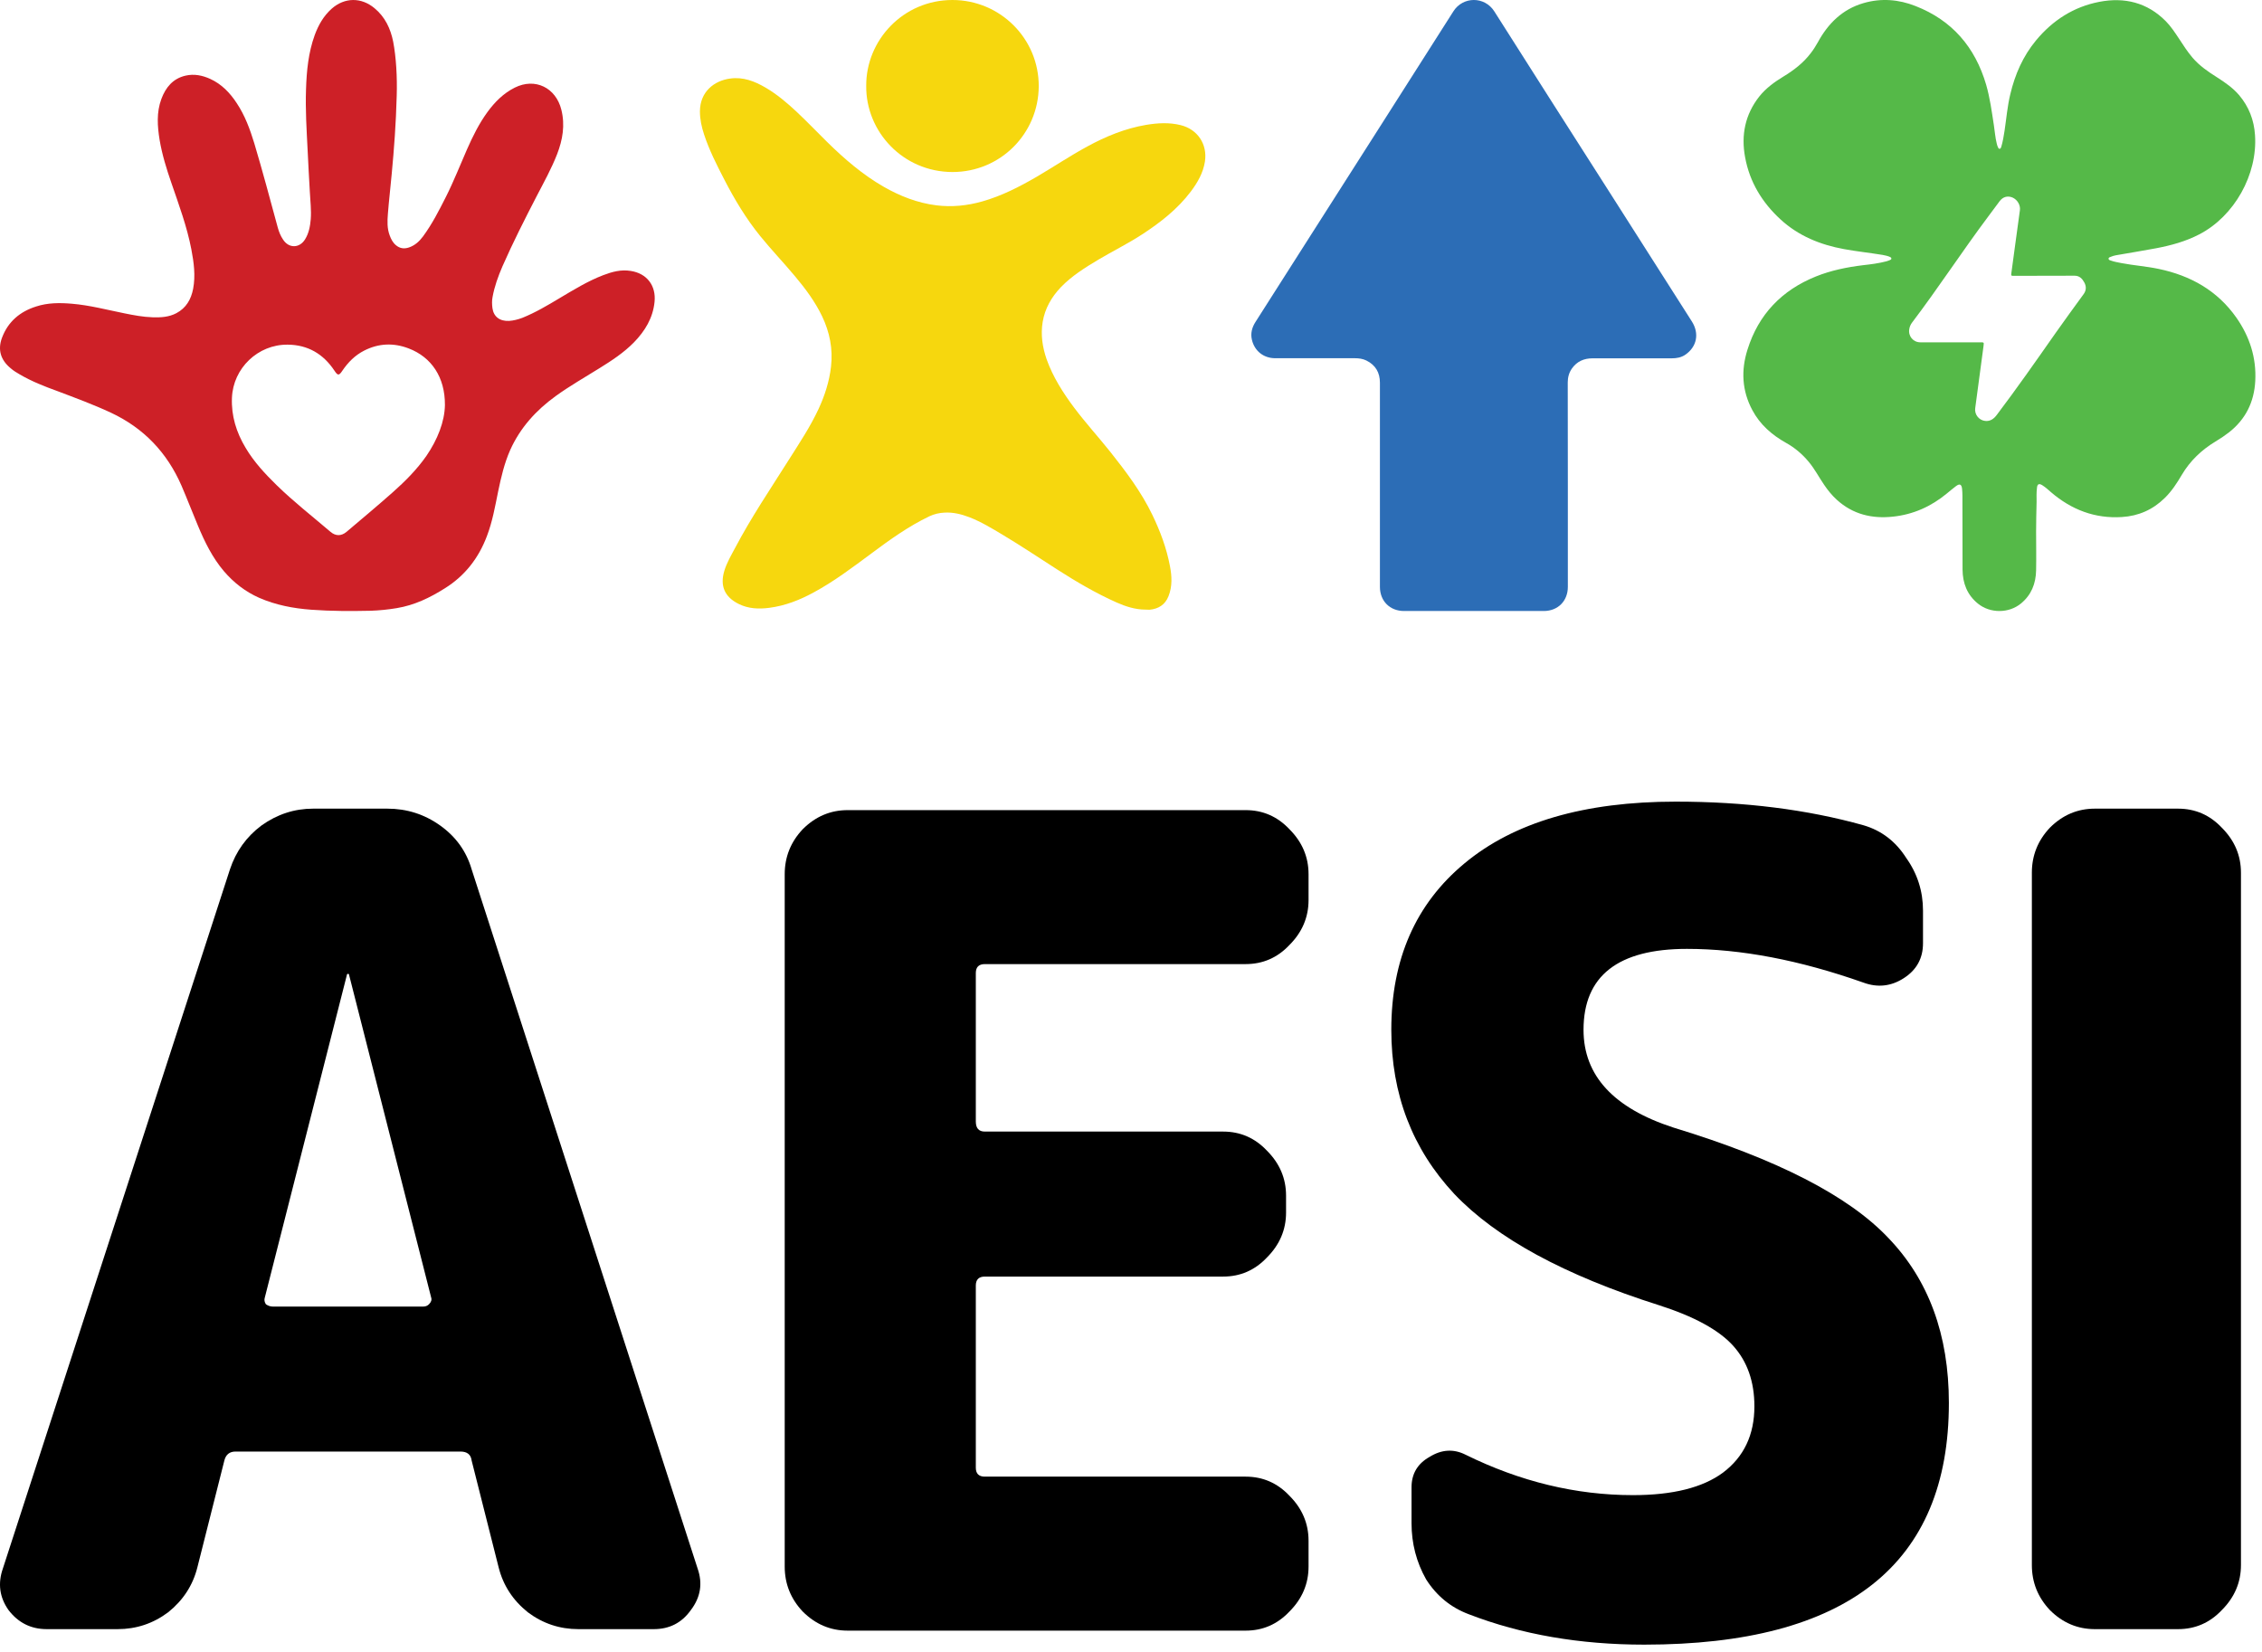 <svg width="89" height="65" viewBox="0 0 89 65" fill="none" xmlns="http://www.w3.org/2000/svg">
<path d="M61.688 19.089C61.688 20.425 61.688 21.761 61.688 23.093C61.688 23.649 61.298 24.043 60.739 24.043C58.906 24.043 57.076 24.043 55.243 24.043C54.684 24.043 54.294 23.649 54.294 23.093C54.294 20.417 54.294 17.737 54.294 15.061C54.294 14.663 54.124 14.364 53.757 14.184C53.615 14.116 53.464 14.096 53.31 14.096C52.264 14.096 51.222 14.096 50.176 14.096C49.717 14.096 49.362 13.813 49.258 13.373C49.196 13.116 49.261 12.883 49.401 12.664C50.126 11.524 50.855 10.383 51.581 9.242C53.449 6.309 55.32 3.384 57.184 0.447C57.559 -0.146 58.415 -0.154 58.797 0.451C60.295 2.817 61.804 5.176 63.309 7.534C64.397 9.242 65.485 10.945 66.57 12.653C66.867 13.124 66.766 13.641 66.315 13.955C66.153 14.066 65.972 14.1 65.775 14.1C64.737 14.1 63.699 14.1 62.66 14.1C62.325 14.1 62.047 14.219 61.85 14.498C61.734 14.663 61.684 14.847 61.684 15.046C61.688 16.393 61.688 17.741 61.688 19.089Z" fill="#2C6DB6"/>
<path d="M15.609 3.769C15.58 4.875 15.505 5.856 15.413 6.836C15.366 7.364 15.303 7.886 15.262 8.413C15.239 8.7 15.228 8.987 15.332 9.262C15.384 9.405 15.453 9.543 15.575 9.646C15.731 9.778 15.899 9.801 16.089 9.738C16.326 9.658 16.5 9.497 16.645 9.302C17.003 8.815 17.275 8.281 17.547 7.742C17.853 7.135 18.102 6.498 18.374 5.879C18.599 5.369 18.848 4.864 19.178 4.411C19.467 4.015 19.808 3.671 20.254 3.448C21.058 3.046 21.873 3.453 22.087 4.319C22.238 4.921 22.139 5.5 21.919 6.068C21.7 6.63 21.405 7.163 21.127 7.697C20.653 8.614 20.184 9.537 19.768 10.483C19.6 10.873 19.456 11.269 19.38 11.688C19.351 11.831 19.357 11.98 19.375 12.123C19.421 12.462 19.664 12.645 20.028 12.628C20.207 12.616 20.381 12.57 20.549 12.508C21.063 12.301 21.538 12.02 22.006 11.739C22.567 11.406 23.122 11.062 23.736 10.827C24.083 10.695 24.435 10.598 24.817 10.661C25.453 10.759 25.818 11.24 25.754 11.877C25.691 12.513 25.378 13.024 24.944 13.471C24.545 13.878 24.071 14.188 23.591 14.486C23.013 14.847 22.417 15.185 21.862 15.587C21.087 16.149 20.468 16.831 20.074 17.708C19.843 18.23 19.716 18.78 19.6 19.337C19.479 19.933 19.375 20.529 19.155 21.103C18.831 21.957 18.299 22.651 17.512 23.144C16.922 23.517 16.309 23.815 15.609 23.93C15.268 23.987 14.927 24.021 14.585 24.033C13.81 24.05 13.03 24.05 12.255 23.993C11.543 23.941 10.849 23.809 10.196 23.523C9.652 23.282 9.195 22.926 8.807 22.473C8.356 21.94 8.056 21.326 7.79 20.69C7.57 20.168 7.367 19.635 7.142 19.113C6.575 17.811 5.661 16.848 4.366 16.24C3.677 15.919 2.96 15.655 2.249 15.386C1.745 15.203 1.248 15.008 0.785 14.738C0.658 14.664 0.531 14.589 0.421 14.492C0.028 14.17 -0.1 13.763 0.08 13.287C0.317 12.657 0.785 12.261 1.422 12.06C1.878 11.911 2.347 11.911 2.821 11.951C3.527 12.009 4.209 12.192 4.898 12.33C5.262 12.404 5.626 12.473 6.002 12.485C6.326 12.496 6.644 12.479 6.939 12.324C7.327 12.118 7.518 11.779 7.599 11.366C7.697 10.845 7.628 10.329 7.529 9.812C7.356 8.912 7.038 8.058 6.743 7.198C6.552 6.647 6.378 6.085 6.28 5.506C6.193 4.967 6.153 4.422 6.349 3.895C6.517 3.442 6.801 3.092 7.298 2.977C7.639 2.897 7.963 2.966 8.27 3.104C8.721 3.31 9.05 3.654 9.316 4.061C9.64 4.549 9.837 5.088 10.005 5.638C10.334 6.739 10.629 7.851 10.93 8.958C10.976 9.124 11.04 9.285 11.138 9.428C11.364 9.778 11.78 9.772 12 9.423C12.151 9.182 12.203 8.906 12.226 8.631C12.255 8.27 12.208 7.914 12.191 7.553C12.162 7.009 12.127 6.458 12.104 5.913C12.064 5.111 12.012 4.314 12.041 3.511C12.064 2.788 12.133 2.071 12.382 1.383C12.527 0.988 12.729 0.627 13.053 0.34C13.562 -0.107 14.215 -0.113 14.736 0.323C15.152 0.667 15.366 1.125 15.47 1.641C15.586 2.249 15.632 3.029 15.609 3.769ZM17.506 15.936C17.512 14.847 16.98 14.056 16.084 13.712C15.488 13.482 14.898 13.505 14.325 13.798C13.967 13.981 13.695 14.256 13.469 14.589C13.336 14.79 13.29 14.784 13.157 14.583C12.723 13.93 12.116 13.568 11.318 13.562C10.144 13.551 9.172 14.492 9.126 15.655C9.097 16.366 9.299 17.014 9.664 17.622C9.993 18.178 10.433 18.649 10.89 19.096C11.555 19.744 12.289 20.317 13.001 20.925C13.209 21.103 13.429 21.097 13.631 20.931C14.239 20.415 14.852 19.904 15.447 19.377C15.939 18.941 16.402 18.477 16.778 17.938C17.217 17.295 17.495 16.59 17.506 15.936Z" fill="#CD2027"/>
<path d="M45.074 23.988C44.67 23.988 44.294 23.866 43.933 23.707C43.115 23.342 42.35 22.892 41.598 22.41C40.884 21.951 40.175 21.477 39.447 21.042C39.024 20.789 38.601 20.531 38.141 20.353C37.826 20.232 37.502 20.152 37.164 20.171C36.957 20.18 36.755 20.227 36.567 20.316C35.745 20.709 35.008 21.239 34.28 21.782C33.547 22.325 32.819 22.878 32.011 23.314C31.461 23.613 30.888 23.838 30.264 23.918C29.855 23.97 29.451 23.956 29.07 23.768C28.507 23.492 28.319 23.051 28.502 22.452C28.601 22.133 28.77 21.848 28.925 21.557C29.554 20.363 30.311 19.243 31.029 18.105C31.447 17.444 31.879 16.798 32.208 16.09C32.453 15.561 32.631 15.008 32.697 14.428C32.777 13.73 32.645 13.069 32.344 12.441C32.067 11.865 31.687 11.355 31.278 10.868C30.832 10.334 30.348 9.828 29.911 9.289C29.352 8.6 28.897 7.841 28.493 7.055C28.197 6.483 27.905 5.907 27.703 5.293C27.605 4.998 27.539 4.694 27.539 4.38C27.544 3.598 28.112 3.176 28.718 3.092C29.235 3.017 29.69 3.195 30.123 3.448C30.569 3.71 30.963 4.043 31.339 4.394C31.753 4.783 32.142 5.19 32.546 5.588C33.227 6.258 33.946 6.877 34.778 7.354C35.421 7.72 36.102 7.987 36.844 8.08C37.455 8.155 38.056 8.094 38.648 7.926C39.409 7.71 40.104 7.354 40.781 6.961C41.453 6.567 42.096 6.136 42.777 5.766C43.505 5.368 44.271 5.054 45.093 4.914C45.544 4.839 46 4.811 46.451 4.923C47.122 5.087 47.512 5.677 47.409 6.357C47.338 6.806 47.118 7.186 46.85 7.542C46.328 8.23 45.657 8.755 44.938 9.223C44.384 9.584 43.787 9.879 43.219 10.216C42.693 10.53 42.167 10.858 41.739 11.303C41.373 11.687 41.114 12.137 41.025 12.666C40.941 13.172 41.016 13.659 41.18 14.137C41.429 14.835 41.824 15.454 42.265 16.044C42.712 16.639 43.214 17.191 43.679 17.772C44.304 18.559 44.905 19.355 45.342 20.264C45.652 20.906 45.901 21.576 46.032 22.274C46.108 22.667 46.131 23.07 45.976 23.459C45.845 23.796 45.581 23.96 45.229 23.993C45.173 23.993 45.121 23.988 45.074 23.988Z" fill="#F6D70E"/>
<path d="M34.082 3.377C34.073 1.579 35.538 0 37.474 0C39.353 0 40.879 1.522 40.87 3.401C40.856 5.256 39.367 6.769 37.474 6.769C35.524 6.764 34.063 5.176 34.082 3.377Z" fill="#F6D70E"/>
<path d="M80.112 20.915C80.112 21.426 80.122 21.933 80.112 22.444C80.102 22.966 79.924 23.414 79.513 23.75C79.035 24.14 78.305 24.14 77.827 23.755C77.397 23.409 77.223 22.946 77.218 22.415C77.213 21.538 77.213 20.656 77.213 19.779C77.213 19.599 77.218 19.414 77.199 19.234C77.18 19.058 77.107 19.019 76.962 19.127C76.837 19.219 76.721 19.321 76.6 19.419C75.982 19.93 75.276 20.247 74.479 20.33C73.658 20.418 72.904 20.242 72.272 19.667C72.078 19.492 71.914 19.287 71.769 19.073C71.566 18.776 71.397 18.449 71.165 18.172C70.914 17.869 70.615 17.616 70.272 17.426C69.716 17.114 69.252 16.71 68.948 16.14C68.537 15.375 68.499 14.571 68.755 13.762C69.189 12.369 70.107 11.419 71.45 10.878C72.044 10.639 72.668 10.513 73.305 10.435C73.615 10.401 73.919 10.362 74.218 10.284C74.272 10.269 74.32 10.25 74.368 10.23C74.392 10.221 74.416 10.206 74.416 10.177C74.421 10.143 74.392 10.128 74.368 10.113C74.272 10.069 74.17 10.05 74.069 10.03C73.566 9.948 73.054 9.894 72.552 9.802C71.619 9.631 70.764 9.285 70.054 8.632C69.334 7.97 68.842 7.166 68.663 6.191C68.499 5.314 68.663 4.506 69.219 3.799C69.479 3.473 69.813 3.229 70.165 3.015C70.576 2.766 70.953 2.479 71.247 2.089C71.349 1.958 71.436 1.821 71.518 1.675C71.924 0.925 72.494 0.36 73.325 0.121C74.016 -0.079 74.706 -0.025 75.368 0.238C76.803 0.798 77.711 1.851 78.146 3.332C78.296 3.853 78.368 4.389 78.45 4.925C78.489 5.168 78.503 5.417 78.566 5.66C78.576 5.704 78.59 5.748 78.609 5.787C78.624 5.816 78.634 5.86 78.677 5.855C78.716 5.85 78.73 5.816 78.74 5.782C78.803 5.573 78.837 5.363 78.87 5.149C78.943 4.667 78.981 4.184 79.097 3.707C79.281 2.927 79.595 2.211 80.107 1.592C80.764 0.798 81.59 0.267 82.6 0.072C83.59 -0.118 84.484 0.097 85.213 0.832C85.416 1.037 85.571 1.276 85.73 1.514C85.899 1.773 86.064 2.031 86.266 2.269C86.542 2.591 86.885 2.825 87.233 3.044C87.546 3.244 87.856 3.458 88.102 3.746C88.484 4.199 88.687 4.725 88.725 5.314C88.832 6.869 87.909 8.51 86.532 9.222C85.991 9.504 85.411 9.66 84.817 9.772C84.295 9.87 83.774 9.953 83.252 10.045C83.184 10.055 83.117 10.079 83.054 10.104C83.015 10.118 82.967 10.128 82.962 10.177C82.962 10.23 83.015 10.24 83.059 10.255C83.189 10.303 83.329 10.323 83.465 10.352C83.952 10.445 84.445 10.479 84.933 10.581C86.189 10.844 87.247 11.434 87.996 12.505C88.513 13.246 88.783 14.074 88.735 14.99C88.691 15.823 88.353 16.505 87.696 17.017C87.527 17.148 87.353 17.265 87.17 17.373C86.624 17.704 86.175 18.128 85.846 18.683C85.653 19.01 85.45 19.326 85.175 19.594C84.706 20.057 84.141 20.305 83.489 20.345C82.426 20.413 81.503 20.057 80.701 19.37C80.59 19.273 80.479 19.17 80.353 19.092C80.228 19.015 80.16 19.044 80.146 19.195C80.122 19.38 80.131 19.565 80.131 19.75C80.117 20.135 80.117 20.525 80.112 20.915C80.117 20.915 80.117 20.915 80.112 20.915ZM76.725 13.47C76.909 13.47 77.093 13.47 77.276 13.47C77.508 13.47 77.745 13.47 77.977 13.47C78.04 13.47 78.064 13.49 78.049 13.553C78.044 13.572 78.044 13.592 78.044 13.611C77.933 14.43 77.822 15.244 77.716 16.062C77.682 16.311 77.866 16.54 78.112 16.564C78.31 16.583 78.45 16.481 78.566 16.325C79.358 15.278 80.107 14.206 80.861 13.129C81.228 12.608 81.605 12.091 81.981 11.575C82.088 11.429 82.093 11.273 82.01 11.117C81.928 10.966 81.822 10.849 81.624 10.849C80.832 10.854 80.04 10.854 79.247 10.854C79.126 10.854 79.122 10.854 79.141 10.727C79.184 10.406 79.228 10.084 79.271 9.763C79.339 9.266 79.407 8.774 79.474 8.277C79.503 8.077 79.382 7.863 79.189 7.775C78.996 7.692 78.808 7.741 78.677 7.916C78.527 8.116 78.378 8.32 78.228 8.52C77.199 9.894 76.262 11.336 75.223 12.705C75.17 12.778 75.136 12.861 75.122 12.949C75.073 13.227 75.276 13.47 75.556 13.47C75.943 13.47 76.334 13.47 76.725 13.47Z" fill="#55B948"/>
<path d="M82.422 64.106C81.744 64.106 81.154 63.856 80.653 63.355C80.181 62.853 79.945 62.264 79.945 61.585V34.34C79.945 33.662 80.181 33.073 80.653 32.571C81.154 32.07 81.744 31.82 82.422 31.82H85.695C86.373 31.82 86.948 32.07 87.42 32.571C87.921 33.073 88.172 33.662 88.172 34.34V61.585C88.172 62.264 87.921 62.853 87.42 63.355C86.948 63.856 86.373 64.106 85.695 64.106H82.422Z" fill="black"/>
<path d="M65.269 51.358C61.553 50.179 58.87 48.72 57.219 46.98C55.568 45.211 54.742 43.058 54.742 40.523C54.742 37.751 55.7 35.569 57.617 33.977C59.563 32.355 62.335 31.544 65.932 31.544C68.645 31.544 71.107 31.854 73.318 32.473C74.026 32.679 74.586 33.107 74.999 33.756C75.441 34.375 75.662 35.068 75.662 35.834V37.117C75.662 37.707 75.412 38.164 74.91 38.488C74.409 38.812 73.878 38.871 73.318 38.665C70.812 37.78 68.497 37.338 66.374 37.338C63.662 37.338 62.305 38.4 62.305 40.523C62.305 42.321 63.485 43.604 65.844 44.37C69.913 45.609 72.728 47.054 74.291 48.705C75.883 50.356 76.68 52.523 76.68 55.206C76.68 61.546 72.684 64.716 64.694 64.716C62.158 64.716 59.858 64.317 57.794 63.521C57.086 63.256 56.526 62.799 56.113 62.15C55.73 61.472 55.538 60.735 55.538 59.939V58.524C55.538 57.993 55.774 57.595 56.246 57.329C56.718 57.035 57.19 57.005 57.661 57.241C59.814 58.302 62.01 58.833 64.251 58.833C65.814 58.833 66.993 58.538 67.79 57.949C68.615 57.329 69.028 56.46 69.028 55.339C69.028 54.366 68.748 53.57 68.188 52.951C67.627 52.332 66.654 51.801 65.269 51.358Z" fill="black"/>
<path d="M33.352 64.165C32.674 64.165 32.084 63.914 31.583 63.413C31.111 62.912 30.875 62.322 30.875 61.644V34.399C30.875 33.721 31.111 33.131 31.583 32.63C32.084 32.129 32.674 31.878 33.352 31.878H49.009C49.687 31.878 50.262 32.129 50.734 32.63C51.235 33.131 51.486 33.721 51.486 34.399V35.416C51.486 36.094 51.235 36.684 50.734 37.185C50.262 37.687 49.687 37.937 49.009 37.937H38.748C38.512 37.937 38.394 38.055 38.394 38.291V44.129C38.394 44.395 38.512 44.527 38.748 44.527H48.124C48.802 44.527 49.377 44.778 49.849 45.279C50.35 45.78 50.601 46.37 50.601 47.048V47.712C50.601 48.39 50.35 48.98 49.849 49.481C49.377 49.982 48.802 50.233 48.124 50.233H38.748C38.512 50.233 38.394 50.351 38.394 50.587V57.752C38.394 57.987 38.512 58.105 38.748 58.105H49.009C49.687 58.105 50.262 58.356 50.734 58.857C51.235 59.359 51.486 59.948 51.486 60.627V61.644C51.486 62.322 51.235 62.912 50.734 63.413C50.262 63.914 49.687 64.165 49.009 64.165H33.352Z" fill="black"/>
<path d="M13.648 38.365L10.419 51.059C10.39 51.147 10.405 51.236 10.463 51.324C10.552 51.383 10.64 51.413 10.729 51.413H16.655C16.744 51.413 16.818 51.383 16.877 51.324C16.965 51.236 16.995 51.147 16.965 51.059L13.736 38.365C13.736 38.336 13.722 38.321 13.692 38.321C13.663 38.321 13.648 38.336 13.648 38.365ZM1.839 64.106C1.22 64.106 0.719 63.856 0.335 63.355C-0.019 62.853 -0.092 62.308 0.114 61.718L9.048 34.208C9.284 33.5 9.697 32.925 10.287 32.483C10.906 32.041 11.584 31.82 12.321 31.82H15.24C16.007 31.82 16.7 32.041 17.319 32.483C17.938 32.925 18.351 33.5 18.557 34.208L27.447 61.718C27.654 62.308 27.565 62.853 27.182 63.355C26.828 63.856 26.342 64.106 25.722 64.106H22.759C22.022 64.106 21.358 63.885 20.769 63.443C20.179 62.971 19.796 62.381 19.619 61.674L18.557 57.472C18.528 57.236 18.381 57.118 18.115 57.118H9.269C9.033 57.118 8.886 57.236 8.827 57.472L7.766 61.674C7.589 62.381 7.205 62.971 6.616 63.443C6.026 63.885 5.363 64.106 4.625 64.106H1.839Z" fill="black"/>
</svg>
